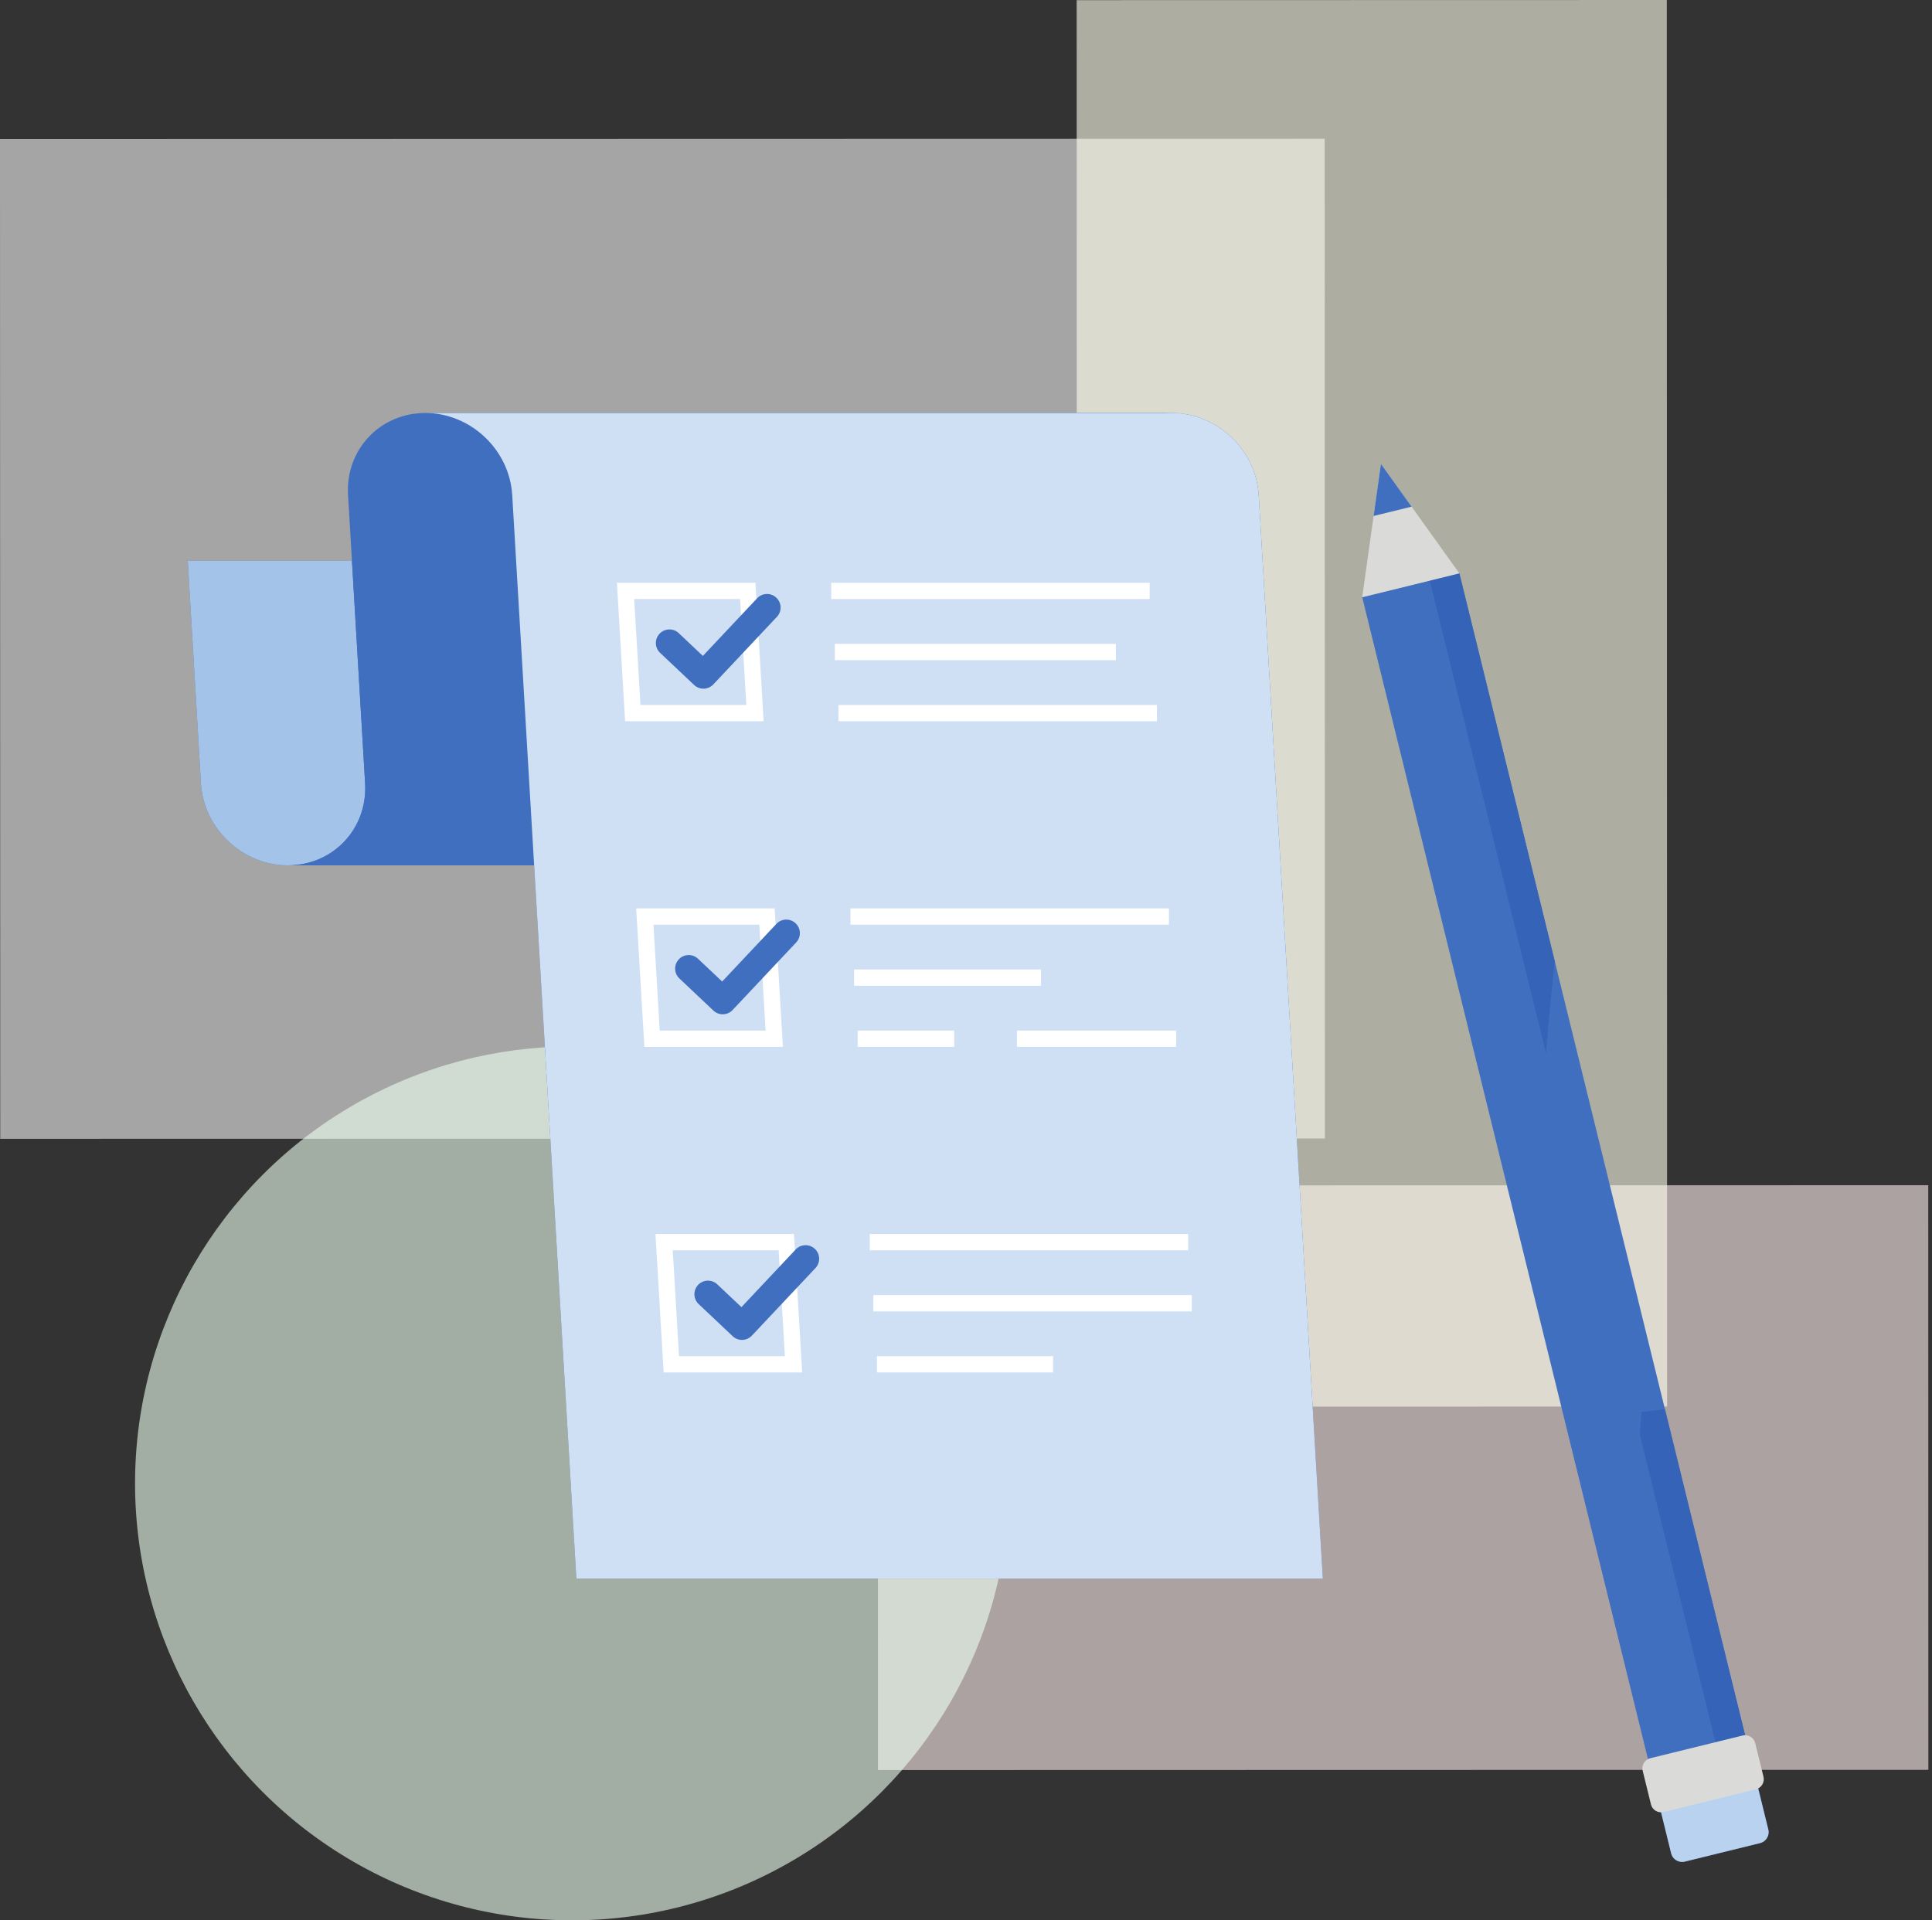 ﻿<svg width="515" height="512" viewBox="0 0 515 512" fill="none" xmlns="http://www.w3.org/2000/svg">
<rect x="0" y="0" width="515" height="512" fill="#333333" stroke="none"/>
<rect y="37.083" width="353.112" height="266.546" transform="rotate(-0.013 0 37.083)" fill="#F2F2F2" fill-opacity="0.6"/>
<rect x="234" y="316.066" width="280" height="155.868" transform="rotate(-0.013 234 316.066)" fill="#FFECEC" fill-opacity="0.6"/>
<rect x="287" y="0.037" width="157.307" height="375.01" transform="rotate(-0.013 287 0.037)" fill="#FFFFEC" fill-opacity="0.6"/>
<circle cx="152.5" cy="395.5" r="116.5" fill="#ECFFF0" fill-opacity="0.6"/>
<path d="M76.737 230.721H253.839V230.725H275.723C263.636 230.725 253.259 220.927 252.544 208.841L249.033 149.528H50.053L53.563 208.841C54.279 220.929 64.65 230.721 76.737 230.721Z" fill="#406FBF"/>
<path d="M98.62 230.721H142.383V230.717H98.62V230.721Z" fill="#A4C3E9"/>
<path d="M76.737 230.721C64.65 230.721 54.279 220.929 53.563 208.841L50.053 149.528H93.815L97.325 208.837C98.041 220.924 88.823 230.721 76.737 230.721" fill="#A4C3E9"/>
<path d="M290.463 110.111V110.115H113.361C101.275 110.115 92.062 119.907 92.777 131.993L97.326 208.837C98.041 220.924 88.823 230.721 76.737 230.721H98.62V230.717H275.723C287.808 230.717 297.021 220.925 296.305 208.839L296.799 217.156L291.757 131.993C291.043 119.908 300.26 110.111 312.345 110.111H290.463Z" fill="#406FBF"/>
<path d="M312.347 110.115H135.245V110.111H113.361C125.447 110.111 135.825 119.908 136.54 131.993L153.637 420.869H352.617L335.52 131.993C334.804 119.907 324.433 110.115 312.347 110.115Z" fill="#406FBF"/>
<path d="M352.617 420.869H153.637L136.54 131.993C135.825 119.908 125.447 110.111 113.361 110.111H135.245V110.115H312.347C324.433 110.115 334.804 119.907 335.52 131.993L352.617 420.869Z" fill="#CFE0F5"/>
<path d="M170.721 187.956H198.947L197.275 159.724H169.049L170.721 187.956ZM203.551 192.297H166.631L164.445 155.384H201.365L203.551 192.297" fill="white"/>
<path d="M175.86 274.771H204.084L202.413 246.537H174.188L175.86 274.771ZM208.689 279.111H171.768L169.584 242.197H206.504L208.689 279.111" fill="white"/>
<path d="M180.997 361.584H209.223L207.551 333.352H179.325L180.997 361.584ZM213.827 365.924H176.907L174.721 329.012H211.641L213.827 365.924Z" fill="white"/>
<path d="M306.453 159.724H221.569V155.384H306.453V159.724Z" fill="white"/>
<path d="M297.445 176.011H222.532V171.669H297.445V176.011Z" fill="white"/>
<path d="M308.381 192.297H223.497V187.956H308.381V192.297Z" fill="white"/>
<path d="M311.591 246.537H226.707V242.197H311.591V246.537Z" fill="white"/>
<path d="M277.493 262.824H227.671V258.484H277.493V262.824Z" fill="white"/>
<path d="M254.359 279.111H228.636V274.771H254.359V279.111Z" fill="white"/>
<path d="M313.52 279.111H271.077V274.771H313.52V279.111Z" fill="white"/>
<path d="M316.731 333.352H231.845V329.012H316.731V333.352Z" fill="white"/>
<path d="M317.695 349.639H232.808V345.297H317.695V349.639Z" fill="white"/>
<path d="M280.717 365.924H233.773V361.584H280.717V365.924Z" fill="white"/>
<path d="M187.513 183.616C186.591 183.616 185.701 183.264 185.029 182.628L175.963 174.068C174.509 172.696 174.444 170.407 175.815 168.955C177.188 167.5 179.477 167.437 180.928 168.807L187.361 174.88L201.827 159.507C203.193 158.052 205.483 157.98 206.94 159.351C208.395 160.719 208.465 163.008 207.095 164.463L190.147 182.477C189.489 183.176 188.581 183.585 187.62 183.613L187.513 183.616" fill="#406FBF"/>
<path d="M192.651 270.429C191.729 270.429 190.84 270.077 190.168 269.443L181.1 260.881C179.647 259.511 179.583 257.221 180.953 255.768C182.324 254.313 184.615 254.252 186.067 255.621L192.5 261.695L206.965 246.32C208.331 244.865 210.621 244.793 212.079 246.164C213.532 247.533 213.603 249.823 212.233 251.277L195.285 269.291C194.628 269.991 193.719 270.4 192.757 270.428L192.651 270.429" fill="#406FBF"/>
<path d="M197.789 357.243C196.867 357.243 195.977 356.891 195.305 356.256L186.239 347.696C184.785 346.324 184.72 344.035 186.091 342.583C187.463 341.128 189.752 341.065 191.204 342.435L197.639 348.508L212.103 333.133C213.469 331.68 215.759 331.608 217.216 332.977C218.671 334.347 218.741 336.636 217.371 338.091L200.423 356.104C199.765 356.804 198.857 357.213 197.896 357.241L197.789 357.243" fill="#406FBF"/>
<path d="M389.011 152.857L363.115 159.224L440.419 473.609L466.315 467.241L389.011 152.857Z" fill="#406FBF"/>
<path d="M458.429 469.181L462.672 468.138L458.429 469.181ZM464.028 467.804L466.315 467.241L464.028 467.804Z" fill="#C3C5C2"/>
<path d="M462.672 468.138L464.028 467.804L462.672 468.138Z" fill="#B1B3B1"/>
<path d="M458.429 469.181L437.083 382.368C437.273 380.375 437.441 378.404 437.585 376.453C439.701 376.221 441.775 375.969 443.805 375.703L466.315 467.241L464.028 467.804L462.672 468.138L458.429 469.18V469.181ZM412.115 280.827L381.125 154.796L389.011 152.857L414.44 256.277C413.723 262.804 412.903 271.079 412.115 280.827" fill="#3563B7"/>
<path d="M469.169 491.407L449.096 496.343C447.496 496.738 445.863 495.75 445.469 494.148L442.108 480.476C441.715 478.875 442.703 477.243 444.303 476.85L464.376 471.914C465.977 471.52 467.609 472.508 468.003 474.109L471.365 487.78C471.759 489.381 470.771 491.014 469.169 491.407" fill="#406FBF"/>
<path d="M448.385 496.429C447.037 496.429 445.805 495.51 445.469 494.148L442.108 480.476C442.049 480.239 442.021 480 442.021 479.765C442.021 478.419 442.94 477.186 444.303 476.85L464.376 471.914C464.615 471.855 464.853 471.827 465.088 471.827C466.436 471.827 467.668 472.745 468.003 474.109L471.365 487.78C471.424 488.017 471.452 488.256 471.452 488.491C471.452 489.839 470.533 491.072 469.169 491.407L449.096 496.343C448.859 496.401 448.62 496.429 448.385 496.429Z" fill="#B8D2EF"/>
<path d="M468.055 477.063L443.433 483.117C441.955 483.48 440.448 482.569 440.085 481.091L437.88 472.126C437.517 470.646 438.429 469.14 439.907 468.777L464.528 462.722C466.005 462.36 467.512 463.272 467.876 464.75L470.081 473.715C470.444 475.193 469.532 476.7 468.055 477.063Z" fill="#DADBD8"/>
<path d="M389.012 152.863L363.116 159.229L366.153 137.572L368.105 123.676L376.277 135.083L389.012 152.863" fill="#DADBD8"/>
<path d="M376.277 135.083L366.153 137.572L368.105 123.676L376.277 135.083Z" fill="#406FBF"/>
</svg>
